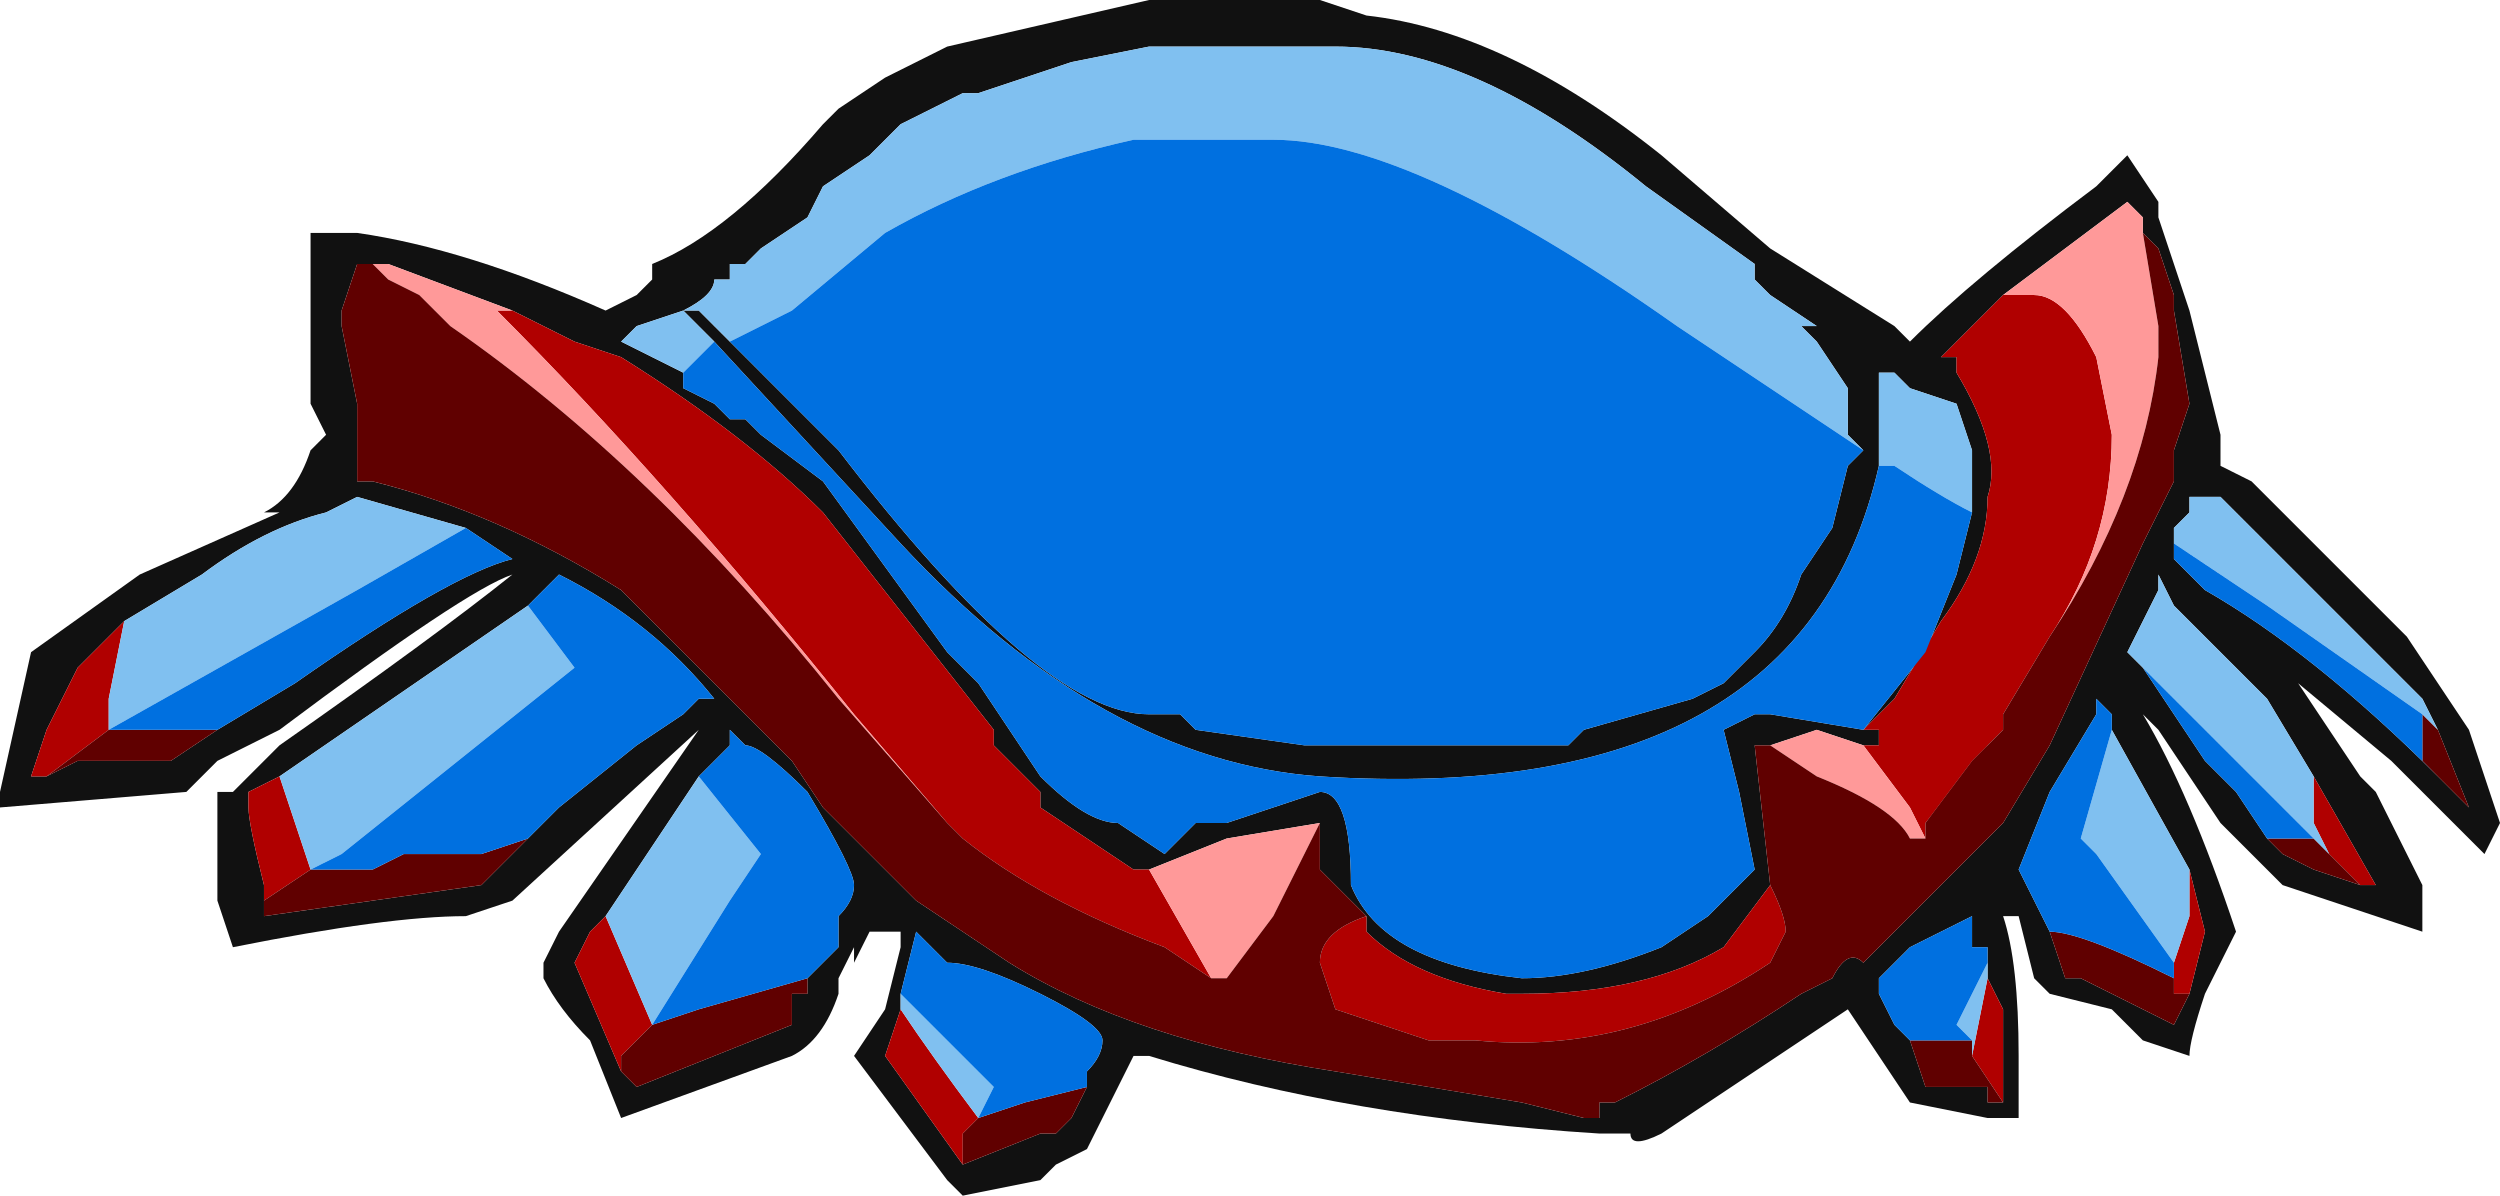 <?xml version="1.0" encoding="UTF-8" standalone="no"?>
<svg xmlns:ffdec="https://www.free-decompiler.com/flash" xmlns:xlink="http://www.w3.org/1999/xlink" ffdec:objectType="shape" height="3.85px" width="8.05px" xmlns="http://www.w3.org/2000/svg">
  <g transform="matrix(1.0, 0.0, 0.0, 1.0, 3.95, 2.4)">
    <path d="M2.05 -0.95 L2.0 -1.0 2.0 -1.15 1.9 -1.3 1.85 -1.35 1.9 -1.35 1.75 -1.45 1.7 -1.5 1.7 -1.55 1.35 -1.8 Q0.8 -2.25 0.35 -2.25 L-0.25 -2.25 -0.5 -2.2 -0.8 -2.1 -0.85 -2.1 -1.05 -2.0 -1.15 -1.9 -1.3 -1.8 -1.35 -1.7 -1.5 -1.6 -1.55 -1.55 -1.6 -1.55 -1.6 -1.5 -1.65 -1.5 Q-1.65 -1.45 -1.75 -1.4 L-1.7 -1.4 -1.6 -1.3 -1.25 -0.95 Q-0.6 -0.1 -0.25 -0.1 L-0.15 -0.1 -0.1 -0.05 0.25 0.0 1.1 0.0 1.15 -0.05 1.5 -0.15 1.6 -0.2 1.7 -0.3 Q1.8 -0.4 1.85 -0.55 L1.95 -0.7 2.0 -0.9 2.05 -0.95 M1.4 -1.9 L1.75 -1.6 2.15 -1.35 2.2 -1.3 Q2.4 -1.5 2.8 -1.8 L2.9 -1.9 3.0 -1.75 3.0 -1.7 3.1 -1.4 3.2 -1.0 3.2 -0.9 3.3 -0.85 3.8 -0.35 4.0 -0.05 4.1 0.25 4.05 0.35 3.75 0.05 3.45 -0.2 3.65 0.1 3.7 0.15 3.85 0.45 3.85 0.6 3.4 0.45 3.2 0.25 3.0 -0.05 2.95 -0.1 Q3.1 0.15 3.25 0.6 L3.15 0.8 Q3.1 0.95 3.1 1.0 L2.95 0.95 2.85 0.85 2.65 0.8 2.6 0.75 2.55 0.55 2.5 0.55 Q2.55 0.7 2.55 1.0 L2.55 1.2 2.45 1.2 2.2 1.15 2.0 0.85 Q1.55 1.15 1.4 1.25 1.3 1.3 1.3 1.25 L1.2 1.25 Q0.4 1.2 -0.25 1.0 L-0.3 1.0 -0.45 1.3 -0.55 1.35 -0.6 1.4 -0.85 1.45 -0.9 1.4 -1.2 1.0 -1.1 0.85 -1.05 0.65 -1.05 0.6 -1.15 0.6 -1.2 0.7 -1.2 0.65 -1.25 0.75 -1.25 0.8 Q-1.3 0.95 -1.4 1.0 L-1.95 1.2 -2.05 0.95 Q-2.15 0.85 -2.2 0.75 L-2.2 0.7 -2.15 0.6 -1.7 -0.05 -2.3 0.5 -2.45 0.55 Q-2.7 0.55 -3.2 0.65 L-3.25 0.5 -3.25 0.15 -3.2 0.15 -3.05 0.0 Q-2.55 -0.35 -2.3 -0.55 -2.45 -0.5 -3.05 -0.05 L-3.25 0.05 -3.35 0.15 -3.95 0.2 -3.95 0.15 -3.85 -0.3 -3.5 -0.55 -3.05 -0.75 -3.1 -0.75 Q-3.0 -0.8 -2.95 -0.95 L-2.9 -1.0 -2.95 -1.1 -2.95 -1.65 -2.8 -1.65 Q-2.45 -1.6 -2.0 -1.4 L-1.9 -1.45 -1.85 -1.5 -1.85 -1.55 Q-1.6 -1.65 -1.3 -2.0 L-1.25 -2.05 -1.1 -2.15 -0.9 -2.25 -0.25 -2.4 0.3 -2.4 0.45 -2.35 Q0.9 -2.3 1.4 -1.9 M2.95 -1.65 L2.95 -1.7 2.9 -1.75 2.5 -1.45 2.3 -1.25 2.35 -1.25 2.35 -1.2 Q2.5 -0.95 2.45 -0.8 2.45 -0.6 2.3 -0.4 L2.15 -0.15 2.05 -0.05 2.1 -0.05 2.1 0.0 2.05 0.0 1.9 -0.05 1.75 0.0 1.7 0.0 1.75 0.45 1.6 0.65 Q1.35 0.8 0.95 0.8 L0.9 0.8 Q0.6 0.75 0.45 0.6 L0.45 0.55 0.3 0.4 0.3 0.25 0.0 0.3 -0.25 0.4 -0.3 0.4 -0.6 0.2 -0.6 0.15 -0.75 0.0 -0.75 -0.05 -1.3 -0.75 Q-1.55 -1.0 -1.95 -1.25 L-2.1 -1.3 -2.3 -1.4 -2.7 -1.55 -2.8 -1.55 -2.85 -1.4 -2.85 -1.35 -2.8 -1.1 -2.8 -0.85 -2.75 -0.85 Q-2.35 -0.75 -1.95 -0.5 -1.75 -0.3 -1.5 -0.05 L-1.4 0.05 -1.3 0.2 -1.0 0.5 -0.7 0.7 Q-0.3 0.95 0.35 1.05 L0.95 1.15 1.15 1.2 1.2 1.2 1.2 1.15 1.25 1.15 Q1.55 1.0 1.85 0.8 L1.95 0.75 Q2.0 0.65 2.05 0.7 L2.5 0.25 2.65 0.0 2.95 -0.65 3.05 -0.85 3.05 -0.95 3.1 -1.1 3.05 -1.4 3.05 -1.45 3.0 -1.6 2.95 -1.65 M2.4 -0.75 L2.4 -0.95 2.35 -1.1 2.2 -1.15 2.15 -1.2 2.1 -1.2 2.1 -0.95 2.1 -0.9 Q1.85 0.2 0.3 0.1 -0.4 0.05 -1.05 -0.65 L-1.65 -1.3 -1.75 -1.4 -1.9 -1.35 -1.95 -1.3 -1.75 -1.2 -1.75 -1.15 -1.65 -1.1 -1.6 -1.05 -1.55 -1.05 -1.5 -1.0 -1.3 -0.85 -0.9 -0.3 -0.8 -0.2 -0.6 0.1 Q-0.45 0.25 -0.35 0.25 L-0.2 0.35 -0.1 0.25 0.0 0.25 0.3 0.15 Q0.4 0.15 0.4 0.45 0.5 0.7 0.95 0.75 1.15 0.75 1.4 0.65 L1.55 0.55 1.7 0.4 1.65 0.15 1.6 -0.05 1.7 -0.1 1.75 -0.1 2.05 -0.05 2.25 -0.3 2.35 -0.55 2.4 -0.75 M2.85 -0.05 L2.85 -0.1 2.8 -0.15 2.8 -0.1 2.65 0.15 2.55 0.4 2.65 0.6 2.7 0.75 2.75 0.75 3.05 0.9 3.1 0.8 3.15 0.6 3.1 0.4 2.85 -0.05 M3.9 -0.05 L3.85 -0.15 3.2 -0.8 3.1 -0.8 3.1 -0.75 3.05 -0.7 3.05 -0.65 3.05 -0.6 3.15 -0.5 Q3.5 -0.3 3.9 0.1 L4.0 0.2 3.9 -0.05 M3.5 0.1 L3.35 -0.15 3.05 -0.45 3.0 -0.55 3.0 -0.5 2.9 -0.3 2.95 -0.25 3.15 0.05 3.25 0.15 3.35 0.3 3.4 0.35 3.5 0.4 3.65 0.45 3.7 0.45 3.5 0.1 M2.45 0.65 L2.4 0.65 2.4 0.55 2.2 0.65 2.1 0.75 2.1 0.8 2.15 0.9 2.2 0.95 2.25 1.1 2.45 1.1 2.45 1.15 2.5 1.15 2.5 0.85 2.45 0.75 2.45 0.65 M-3.55 -0.4 L-3.7 -0.25 -3.8 -0.05 -3.85 0.1 -3.8 0.1 -3.7 0.05 -3.4 0.05 -3.25 -0.05 -3.0 -0.2 Q-2.5 -0.55 -2.3 -0.6 L-2.45 -0.7 -2.8 -0.8 -2.9 -0.75 Q-3.1 -0.7 -3.3 -0.55 L-3.55 -0.4 M-2.25 0.3 L-2.15 0.2 -1.9 0.0 -1.75 -0.1 -1.7 -0.15 -1.65 -0.15 Q-1.85 -0.4 -2.15 -0.55 L-2.25 -0.45 -3.05 0.1 -3.15 0.15 -3.15 0.2 Q-3.15 0.25 -3.1 0.45 L-3.1 0.5 -3.1 0.55 -2.4 0.45 -2.25 0.3 M-1.35 0.75 L-1.25 0.65 -1.25 0.55 Q-1.2 0.5 -1.2 0.45 -1.2 0.4 -1.35 0.15 -1.5 0.0 -1.55 0.0 L-1.6 -0.05 -1.6 0.0 -1.7 0.1 -2.0 0.55 -2.05 0.6 -2.1 0.7 -1.95 1.05 -1.9 1.1 -1.4 0.9 -1.4 0.8 -1.35 0.8 -1.35 0.75 M-0.45 1.1 L-0.45 1.05 Q-0.4 1.0 -0.4 0.95 -0.4 0.9 -0.6 0.8 -0.8 0.7 -0.9 0.7 L-1.0 0.6 -1.05 0.8 -1.05 0.85 -1.1 1.0 -0.85 1.35 -0.6 1.25 -0.55 1.25 -0.5 1.2 -0.45 1.1" fill="#111111" fill-rule="evenodd" stroke="none"/>
    <path d="M2.5 -1.45 L2.6 -1.45 Q2.7 -1.45 2.8 -1.25 L2.85 -1.0 Q2.85 -0.65 2.65 -0.35 L2.5 -0.1 2.5 -0.05 2.45 0.0 2.25 0.25 2.25 0.3 2.2 0.2 2.05 0.0 2.1 0.0 2.1 -0.05 2.05 -0.05 2.15 -0.15 2.3 -0.4 Q2.45 -0.6 2.45 -0.8 2.5 -0.95 2.35 -1.2 L2.35 -1.25 2.3 -1.25 2.5 -1.45 M-2.3 -1.4 L-2.1 -1.3 -1.95 -1.25 Q-1.55 -1.0 -1.3 -0.75 L-0.75 -0.05 -0.75 0.0 -0.6 0.15 -0.6 0.2 -0.3 0.4 -0.25 0.4 -0.05 0.75 -0.2 0.65 Q-0.6 0.5 -0.85 0.3 L-0.9 0.25 -1.2 -0.1 Q-1.8 -0.85 -2.35 -1.4 L-2.3 -1.4 M0.45 0.55 L0.45 0.6 Q0.6 0.75 0.9 0.8 L0.95 0.8 Q1.35 0.8 1.6 0.65 L1.75 0.45 Q1.8 0.55 1.8 0.6 L1.75 0.7 Q1.3 1.0 0.8 0.95 L0.65 0.95 0.35 0.85 0.3 0.7 Q0.3 0.6 0.45 0.55 M3.1 0.4 L3.15 0.6 3.1 0.8 3.05 0.8 3.05 0.75 3.05 0.7 3.1 0.55 3.1 0.4 M3.55 0.35 L3.5 0.25 3.5 0.1 3.7 0.45 3.65 0.45 3.55 0.35 M2.45 0.75 L2.5 0.85 2.5 1.15 2.4 1.0 2.45 0.75 M-3.8 0.1 L-3.85 0.1 -3.8 -0.05 -3.7 -0.25 -3.55 -0.4 -3.6 -0.15 -3.6 -0.05 -3.8 0.1 M-3.1 0.5 L-3.1 0.45 Q-3.15 0.25 -3.15 0.2 L-3.15 0.15 -3.05 0.1 -2.95 0.4 -3.1 0.5 M-1.95 1.05 L-2.1 0.7 -2.05 0.6 -2.0 0.55 -1.85 0.9 -1.95 1.0 -1.95 1.05 M-0.85 1.35 L-1.1 1.0 -1.05 0.85 Q-0.95 1.0 -0.8 1.2 L-0.85 1.25 -0.85 1.35" fill="#b00000" fill-rule="evenodd" stroke="none"/>
    <path d="M2.5 -1.45 L2.9 -1.75 2.95 -1.7 2.95 -1.65 3.0 -1.35 3.0 -1.25 Q2.95 -0.8 2.65 -0.35 2.85 -0.65 2.85 -1.0 L2.8 -1.25 Q2.7 -1.45 2.6 -1.45 L2.5 -1.45 M-2.8 -1.55 L-2.7 -1.55 -2.3 -1.4 -2.35 -1.4 Q-1.8 -0.85 -1.2 -0.1 L-0.9 0.25 -1.25 -0.15 Q-1.85 -0.9 -2.5 -1.35 L-2.6 -1.45 -2.7 -1.5 -2.75 -1.55 -2.8 -1.55 M-0.25 0.4 L0.0 0.3 0.3 0.25 0.15 0.55 0.0 0.75 -0.05 0.75 -0.25 0.4 M1.75 0.0 L1.9 -0.05 2.05 0.0 2.2 0.2 2.25 0.3 2.2 0.3 Q2.15 0.2 1.9 0.1 L1.75 0.0 M2.5 -0.05 L2.4 0.05 2.25 0.25 2.45 0.0 2.5 -0.05" fill="#ff9999" fill-rule="evenodd" stroke="none"/>
    <path d="M2.65 -0.35 Q2.95 -0.8 3.0 -1.25 L3.0 -1.35 2.95 -1.65 3.0 -1.6 3.05 -1.45 3.05 -1.4 3.1 -1.1 3.05 -0.95 3.05 -0.85 2.95 -0.65 2.65 0.0 2.5 0.25 2.05 0.7 Q2.0 0.65 1.95 0.75 L1.85 0.8 Q1.55 1.0 1.25 1.15 L1.2 1.15 1.2 1.2 1.15 1.2 0.95 1.15 0.35 1.05 Q-0.3 0.95 -0.7 0.7 L-1.0 0.5 -1.3 0.2 -1.4 0.05 -1.5 -0.05 Q-1.75 -0.3 -1.95 -0.5 -2.35 -0.75 -2.75 -0.85 L-2.8 -0.85 -2.8 -1.1 -2.85 -1.35 -2.85 -1.4 -2.8 -1.55 -2.75 -1.55 -2.7 -1.5 -2.6 -1.45 -2.5 -1.35 Q-1.85 -0.9 -1.25 -0.15 L-0.9 0.25 -0.85 0.3 Q-0.6 0.5 -0.2 0.65 L-0.05 0.75 0.0 0.75 0.15 0.55 0.3 0.25 0.3 0.4 0.45 0.55 Q0.3 0.6 0.3 0.7 L0.35 0.85 0.65 0.95 0.8 0.95 Q1.3 1.0 1.75 0.7 L1.8 0.6 Q1.8 0.55 1.75 0.45 L1.7 0.0 1.75 0.0 1.9 0.1 Q2.15 0.2 2.2 0.3 L2.25 0.3 2.25 0.25 2.4 0.05 2.5 -0.05 2.5 -0.1 2.65 -0.35 M3.1 0.8 L3.05 0.9 2.75 0.75 2.7 0.75 2.65 0.6 Q2.75 0.6 3.05 0.75 L3.05 0.8 3.1 0.8 M3.85 -0.1 L3.9 -0.05 4.0 0.2 3.9 0.1 3.85 0.05 3.85 -0.1 M3.5 0.3 L3.55 0.35 3.65 0.45 3.5 0.4 3.4 0.35 3.35 0.3 3.5 0.3 M2.2 0.95 L2.4 0.95 2.4 1.0 2.5 1.15 2.45 1.15 2.45 1.1 2.25 1.1 2.2 0.95 M-3.8 0.1 L-3.6 -0.05 -3.25 -0.05 -3.4 0.05 -3.7 0.05 -3.8 0.1 M-2.95 0.4 L-2.75 0.4 -2.65 0.35 -2.4 0.35 -2.25 0.3 -2.4 0.45 -3.1 0.55 -3.1 0.5 -2.95 0.4 M-1.35 0.75 L-1.35 0.8 -1.4 0.8 -1.4 0.9 -1.9 1.1 -1.95 1.05 -1.95 1.0 -1.85 0.9 -1.7 0.85 -1.35 0.75 M-0.45 1.1 L-0.5 1.2 -0.55 1.25 -0.6 1.25 -0.85 1.35 -0.85 1.25 -0.8 1.2 -0.65 1.15 -0.45 1.1" fill="#600000" fill-rule="evenodd" stroke="none"/>
    <path d="M-1.6 -1.3 L-1.7 -1.4 -1.75 -1.4 Q-1.65 -1.45 -1.65 -1.5 L-1.6 -1.5 -1.6 -1.55 -1.55 -1.55 -1.5 -1.6 -1.35 -1.7 -1.3 -1.8 -1.15 -1.9 -1.05 -2.0 -0.85 -2.1 -0.8 -2.1 -0.5 -2.2 -0.25 -2.25 0.35 -2.25 Q0.8 -2.25 1.35 -1.8 L1.7 -1.55 1.7 -1.5 1.75 -1.45 1.9 -1.35 1.85 -1.35 1.9 -1.3 2.0 -1.15 2.0 -1.0 2.05 -0.95 1.45 -1.35 Q0.6 -1.95 0.15 -1.95 L-0.3 -1.95 Q-0.75 -1.85 -1.1 -1.65 L-1.4 -1.4 -1.6 -1.3 M0.95 -0.55 L0.95 -0.55 M0.3 -0.4 L0.3 -0.4 M2.1 -0.95 L2.1 -1.2 2.15 -1.2 2.2 -1.15 2.35 -1.1 2.4 -0.95 2.4 -0.75 Q2.3 -0.8 2.15 -0.9 L2.1 -0.9 2.1 -0.95 M-1.75 -1.2 L-1.95 -1.3 -1.9 -1.35 -1.75 -1.4 -1.65 -1.3 -1.75 -1.2 M2.85 -0.05 L3.1 0.4 3.1 0.55 3.05 0.7 2.8 0.35 2.75 0.3 2.85 -0.05 M3.05 -0.65 L3.05 -0.7 3.1 -0.75 3.1 -0.8 3.2 -0.8 3.85 -0.15 3.9 -0.05 3.85 -0.1 3.35 -0.45 3.05 -0.65 M2.95 -0.25 L2.9 -0.3 3.0 -0.5 3.0 -0.55 3.05 -0.45 3.35 -0.15 3.5 0.1 3.5 0.25 3.55 0.35 3.5 0.3 2.95 -0.25 M2.4 0.95 L2.35 0.9 2.45 0.7 2.45 0.65 2.45 0.75 2.4 1.0 2.4 0.95 M-3.6 -0.05 L-3.6 -0.15 -3.55 -0.4 -3.3 -0.55 Q-3.1 -0.7 -2.9 -0.75 L-2.8 -0.8 -2.45 -0.7 -2.8 -0.5 -3.6 -0.05 M-2.25 -0.45 L-2.1 -0.25 -2.85 0.35 -2.95 0.4 -3.05 0.1 -2.25 -0.45 M-2.0 0.55 L-1.7 0.1 -1.5 0.35 -1.6 0.5 -1.85 0.9 -2.0 0.55 M-1.05 0.85 L-1.05 0.8 -0.75 1.1 -0.8 1.2 Q-0.95 1.0 -1.05 0.85" fill="#80c0f0" fill-rule="evenodd" stroke="none"/>
    <path d="M-1.6 -1.3 L-1.4 -1.4 -1.1 -1.65 Q-0.75 -1.85 -0.3 -1.95 L0.15 -1.95 Q0.6 -1.95 1.45 -1.35 L2.05 -0.95 2.0 -0.9 1.95 -0.7 1.85 -0.55 Q1.8 -0.4 1.7 -0.3 L1.6 -0.2 1.5 -0.15 1.15 -0.05 1.1 0.0 0.25 0.0 -0.1 -0.05 -0.15 -0.1 -0.25 -0.1 Q-0.6 -0.1 -1.25 -0.95 L-1.6 -1.3 M0.3 -0.4 L0.3 -0.4 M0.95 -0.55 L0.95 -0.55 M2.1 -0.95 L2.1 -0.9 2.15 -0.9 Q2.3 -0.8 2.4 -0.75 L2.35 -0.55 2.25 -0.3 2.05 -0.05 1.75 -0.1 1.7 -0.1 1.6 -0.05 1.65 0.15 1.7 0.4 1.55 0.55 1.4 0.65 Q1.15 0.75 0.95 0.75 0.5 0.7 0.4 0.45 0.4 0.15 0.3 0.15 L0.0 0.25 -0.1 0.25 -0.2 0.35 -0.35 0.25 Q-0.45 0.25 -0.6 0.1 L-0.8 -0.2 -0.9 -0.3 -1.3 -0.85 -1.5 -1.0 -1.55 -1.05 -1.6 -1.05 -1.65 -1.1 -1.75 -1.15 -1.75 -1.2 -1.65 -1.3 -1.05 -0.65 Q-0.4 0.05 0.3 0.1 1.85 0.2 2.1 -0.9 L2.1 -0.95 M2.65 0.6 L2.55 0.4 2.65 0.15 2.8 -0.1 2.8 -0.15 2.85 -0.1 2.85 -0.05 2.75 0.3 2.8 0.35 3.05 0.7 3.05 0.75 Q2.75 0.6 2.65 0.6 M3.05 -0.65 L3.35 -0.45 3.85 -0.1 3.85 0.05 3.9 0.1 Q3.5 -0.3 3.15 -0.5 L3.05 -0.6 3.05 -0.65 M2.95 -0.25 L3.5 0.3 3.35 0.3 3.25 0.15 3.15 0.05 2.95 -0.25 M2.2 0.95 L2.15 0.9 2.1 0.8 2.1 0.75 2.2 0.65 2.4 0.55 2.4 0.65 2.45 0.65 2.45 0.7 2.35 0.9 2.4 0.95 2.2 0.95 M-2.45 -0.7 L-2.3 -0.6 Q-2.5 -0.55 -3.0 -0.2 L-3.25 -0.05 -3.6 -0.05 -2.8 -0.5 -2.45 -0.7 M-2.25 -0.45 L-2.15 -0.55 Q-1.85 -0.4 -1.65 -0.15 L-1.7 -0.15 -1.75 -0.1 -1.9 0.0 -2.15 0.2 -2.25 0.3 -2.4 0.35 -2.65 0.35 -2.75 0.4 -2.95 0.4 -2.85 0.35 -2.1 -0.25 -2.25 -0.45 M-1.7 0.1 L-1.6 0.0 -1.6 -0.05 -1.55 0.0 Q-1.5 0.0 -1.35 0.15 -1.2 0.4 -1.2 0.45 -1.2 0.5 -1.25 0.55 L-1.25 0.65 -1.35 0.75 -1.7 0.85 -1.85 0.9 -1.6 0.5 -1.5 0.35 -1.7 0.1 M-1.05 0.8 L-1.0 0.6 -0.9 0.7 Q-0.8 0.7 -0.6 0.8 -0.4 0.9 -0.4 0.95 -0.4 1.0 -0.45 1.05 L-0.45 1.1 -0.65 1.15 -0.8 1.2 -0.75 1.1 -1.05 0.8" fill="#0070e0" fill-rule="evenodd" stroke="none"/>
  </g>
</svg>
